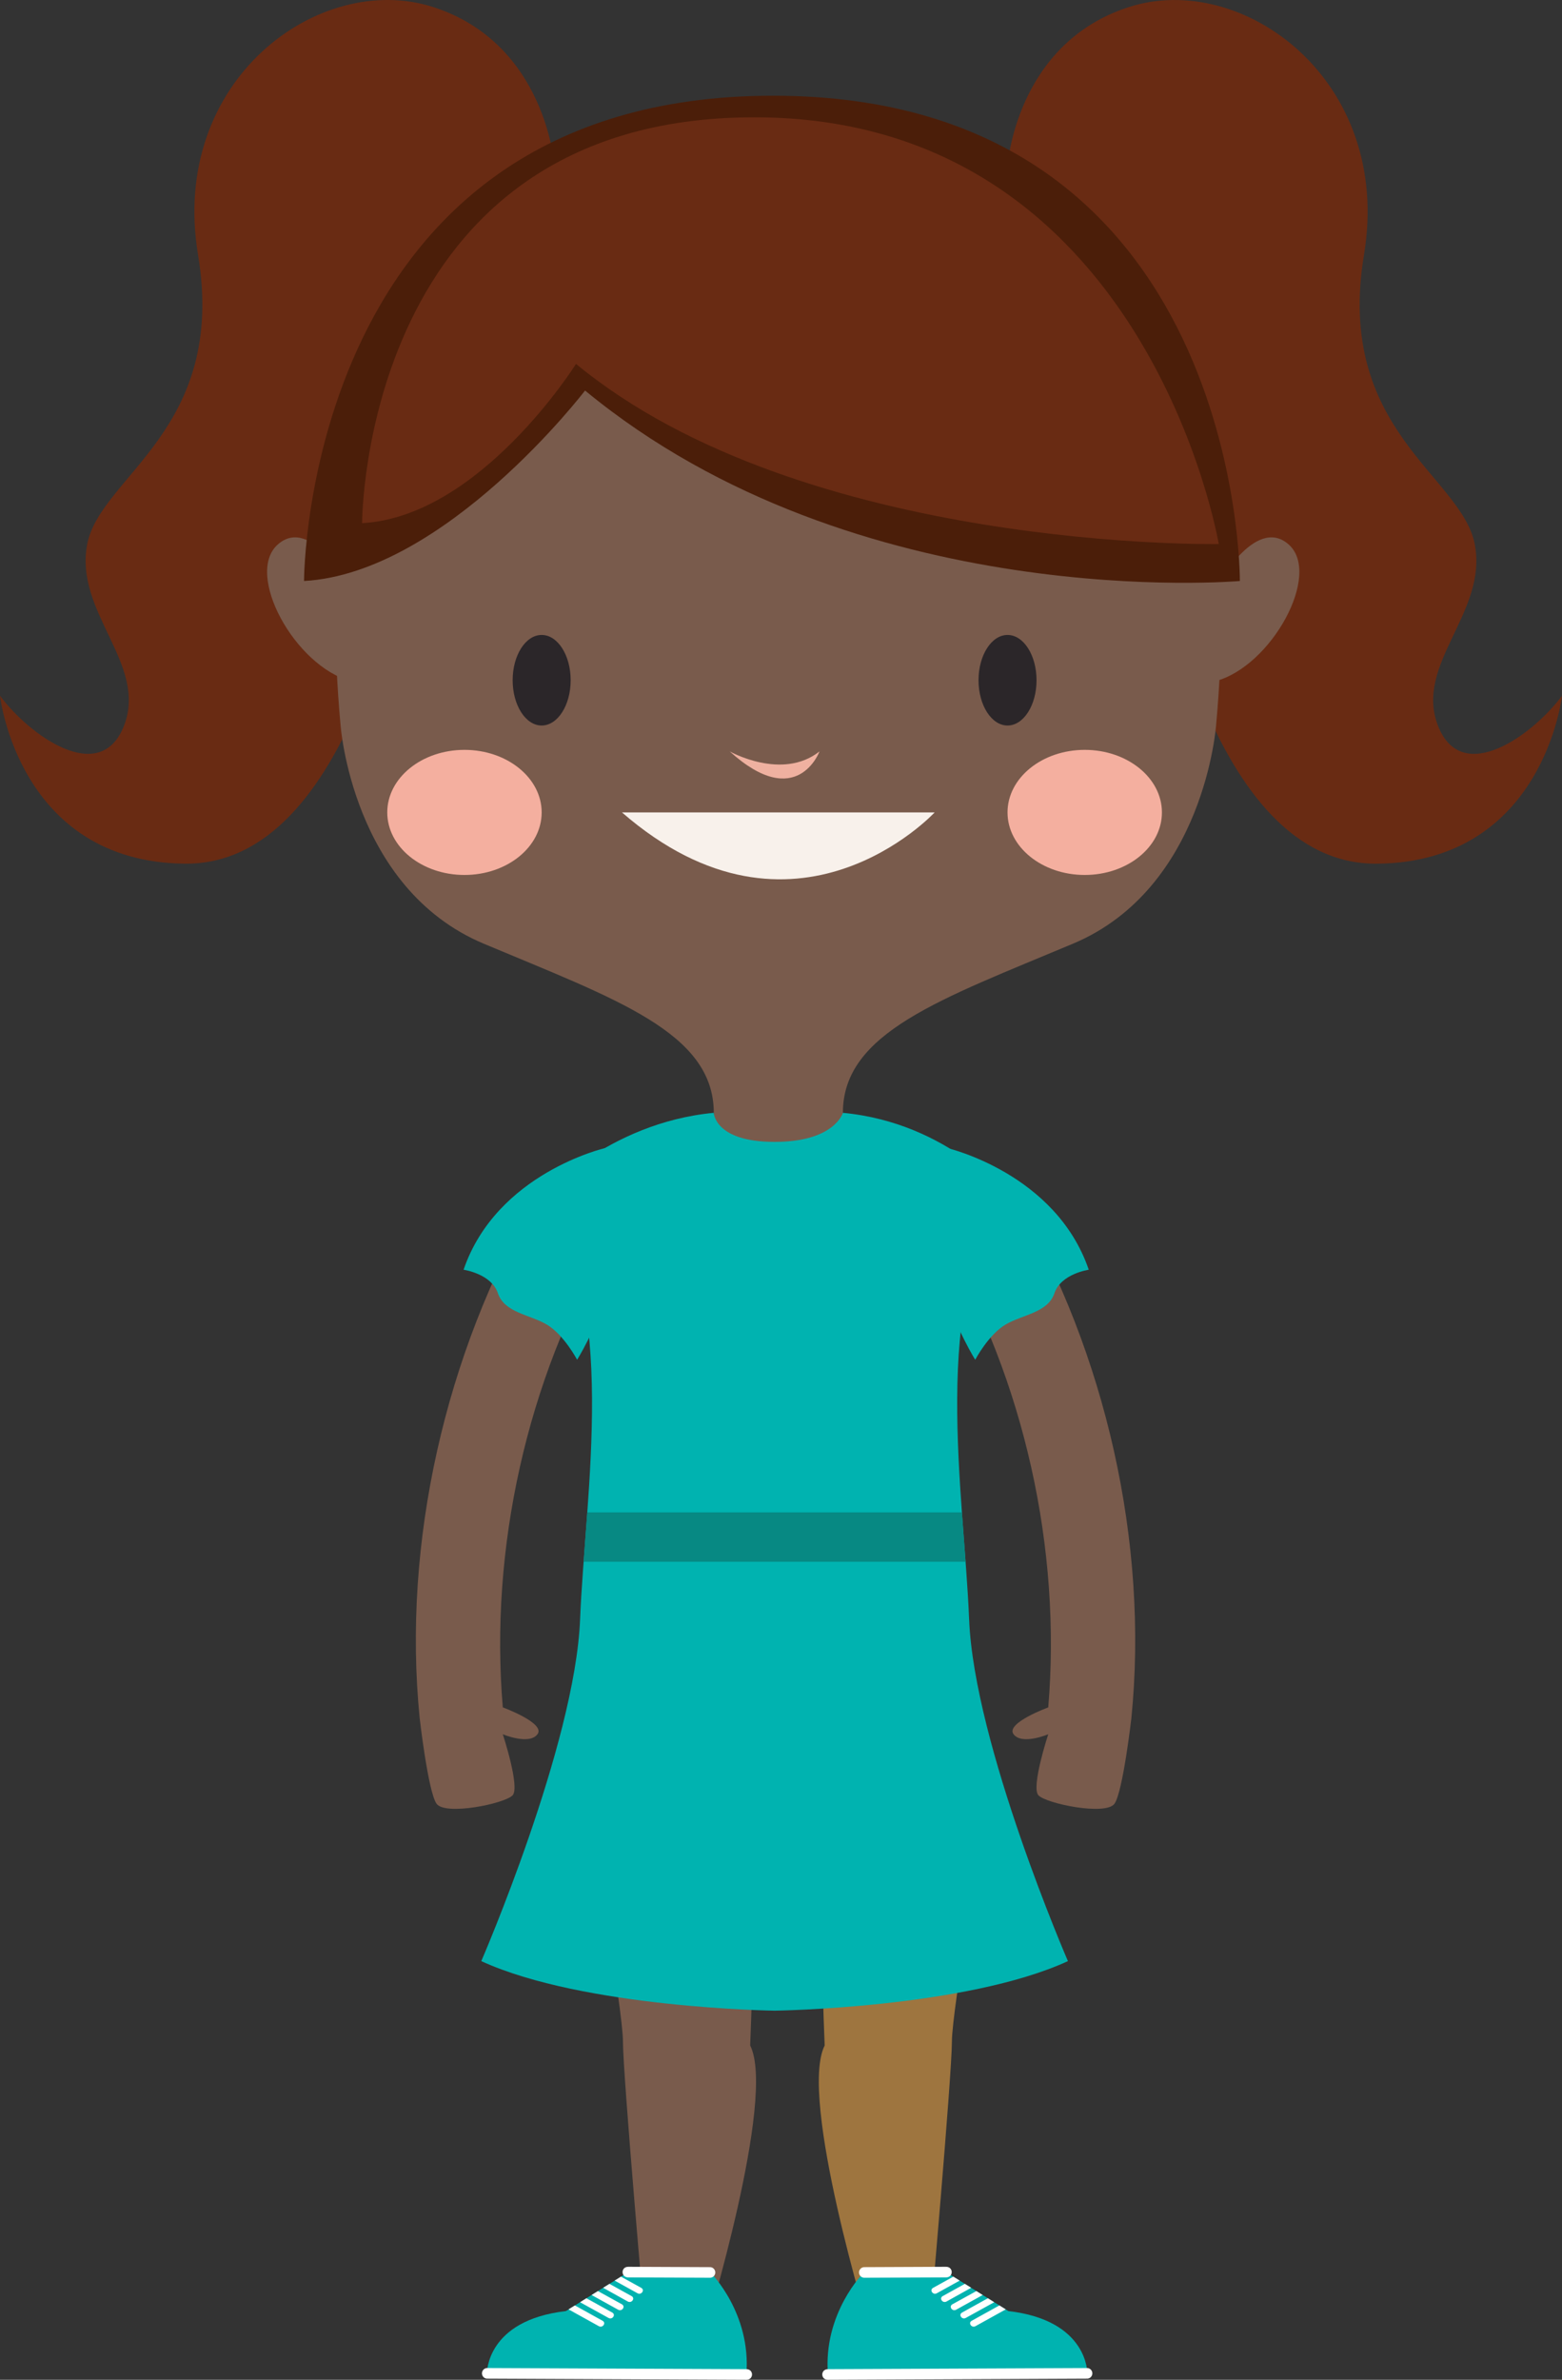 <svg version="1.1" xmlns="http://www.w3.org/2000/svg" xmlns:xlink="http://www.w3.org/1999/xlink" width="78.414" height="119.429" viewBox="0,0,78.414,119.429"><rect x="0" y="0" width="78.414" height="119.429" fill="#333333" stroke="none"/><g transform="translate(-201.41,-120.378)"><g data-paper-data="{&quot;isPaintingLayer&quot;:true}" fill-rule="evenodd" stroke="none" stroke-width="1" stroke-linecap="butt" stroke-linejoin="miter" stroke-miterlimit="10" stroke-dasharray="" stroke-dashoffset="0" style="mix-blend-mode: normal"><path d="M229.245,128.716c0,0 -5.566,8.641 -6.493,14.271c-0.928,5.63 -3.712,20.818 -12.062,20.735c-8.352,-0.084 -9.28,-8.427 -9.28,-8.427c1.459,1.963 5.038,4.582 6.23,1.492c1.193,-3.09 -2.518,-5.682 -1.85,-9.105c0.669,-3.423 7.02,-5.742 5.562,-14.515c-1.458,-8.772 6.098,-14.271 11.798,-12.437c5.7,1.833 6.096,7.987 6.096,7.987M251.989,128.717c0,0 5.567,8.641 6.494,14.271c0.928,5.63 3.712,20.818 12.063,20.735c8.351,-0.084 9.278,-8.427 9.278,-8.427c-1.458,1.963 -5.037,4.582 -6.23,1.492c-1.193,-3.09 2.519,-5.682 1.849,-9.105c-0.667,-3.423 -7.018,-5.742 -5.56,-14.515c1.458,-8.772 -6.098,-14.271 -11.798,-12.437c-5.699,1.832 -6.096,7.986 -6.096,7.986" data-paper-data="{&quot;origPos&quot;:null}" fill="#692b13"/><path d="M240.484,126.822c0,0 24.936,-2.227 21.978,29.92c0,0 -0.564,8.211 -7.185,10.994c-6.623,2.783 -11.553,4.453 -11.553,8.489c0,0 -0.047,2.273 -3.241,2.273c-3.193,0 -3.24,-2.272 -3.24,-2.272c0,-4.037 -4.931,-5.707 -11.553,-8.49c-6.622,-2.784 -7.186,-10.994 -7.186,-10.994c-2.958,-32.147 21.98,-29.92 21.98,-29.92" data-paper-data="{&quot;origPos&quot;:null}" fill="#795b4c"/><path d="M215.362,147.697c1.69,-1.486 3.668,2.222 3.668,2.222v0.001c-0.066,1.532 -0.057,3.067 0.027,4.598l-0.027,0.044c-2.813,-0.742 -5.359,-5.381 -3.668,-6.865M266.095,147.697c-1.69,-1.486 -3.669,2.222 -3.669,2.222v0.001c0.067,1.44 0.059,2.974 -0.025,4.598l0.025,0.044c2.813,-0.742 5.36,-5.381 3.67,-6.865" data-paper-data="{&quot;origPos&quot;:null}" fill="#795b4c"/><path d="M216.673,149.535c0,0 -0.02,-24.353 23.546,-24.353c23.566,0 23.434,24.353 23.434,24.353c0,0 -19.22,1.702 -32.873,-9.558c0,0 -7.005,9.165 -14.107,9.558" data-paper-data="{&quot;origPos&quot;:null}" fill="#4b1e09"/><path d="M219.588,146.633c0,0 -0.018,-20.368 19.694,-20.368c19.71,0 23.311,21.416 23.311,21.416c0,0 -20.848,0.376 -32.267,-9.041c0,0 -4.798,7.665 -10.738,7.993" data-paper-data="{&quot;origPos&quot;:null}" fill="#692b13"/><path d="M253.445,154.515c0,1.256 -0.651,2.273 -1.456,2.273c-0.803,0 -1.456,-1.017 -1.456,-2.273c0,-1.255 0.653,-2.272 1.456,-2.272c0.805,0 1.456,1.017 1.456,2.272M230.058,154.515c0,1.256 -0.653,2.273 -1.456,2.273c-0.804,0 -1.456,-1.017 -1.456,-2.273c0,-1.255 0.652,-2.272 1.456,-2.272c0.803,0 1.456,1.017 1.456,2.272" fill="#2b2629"/><path d="M238.042,158.087c0,0 2.629,1.485 4.508,0c0,0 -1.127,3.062 -4.508,0" fill="#efb1a0"/><path d="M228.602,161.149c0,1.733 -1.735,3.139 -3.875,3.139c-2.14,0 -3.876,-1.406 -3.876,-3.14c0,-1.732 1.735,-3.138 3.876,-3.138c2.14,0 3.875,1.406 3.875,3.139M259.74,161.149c0,1.733 -1.735,3.139 -3.875,3.139c-2.14,0 -3.876,-1.406 -3.876,-3.14c0,-1.732 1.736,-3.138 3.876,-3.138c2.14,0 3.875,1.406 3.875,3.139" fill="#f4af9f"/><path d="M232.635,161.149h15.695c0,0 -7.002,7.554 -15.696,0" fill="#f8f1eb"/><path d="M230.993,211.711h8.077c0.376,2.413 0,11.32 0,11.32c1.324,2.631 -2.254,14.286 -2.254,14.286h-3.005c0,0 -1.128,-12.803 -1.128,-14.473c0,-1.67 -1.69,-11.132 -1.69,-11.132z" data-paper-data="{&quot;origPos&quot;:null}" fill="#795b4c"/><path d="M237.074,234.42c0,0 2.053,2.033 1.804,5.122l-13.023,-0.058c0,0 -0.047,-2.662 3.962,-3.124l3.132,-1.956z" fill="#00b3b0"/><path d="M232.266,234.829l0.317,-0.198l1.018,0.563c0.194,0.108 0.006,0.379 -0.188,0.271l-1.147,-0.635zM231.687,235.191l0.318,-0.198c0.37,0.205 0.74,0.408 1.11,0.614c0.195,0.106 0.008,0.378 -0.187,0.273l-1.241,-0.69zM232.442,236.291c-0.443,-0.246 -0.888,-0.493 -1.333,-0.738l0.318,-0.198c0.402,0.22 0.803,0.443 1.203,0.664c0.194,0.108 0.007,0.379 -0.188,0.272M231.957,236.703l-1.426,-0.788l0.318,-0.2l1.296,0.718c0.194,0.107 0.008,0.379 -0.188,0.27M231.472,237.117l-1.52,-0.843l0.319,-0.198l1.388,0.77c0.195,0.107 0.008,0.378 -0.187,0.271M225.854,239.751c-0.141,-0.009 -0.25,-0.127 -0.249,-0.268c0.001,-0.141 0.111,-0.257 0.252,-0.265l13.022,0.057c0.38,0.003 0.376,0.534 -0.001,0.532c-4.341,-0.017 -8.684,-0.037 -13.024,-0.057M232.948,234.67c-0.38,-0.003 -0.378,-0.536 0.002,-0.533c1.375,0.006 2.751,0.011 4.125,0.018c0.138,0.012 0.243,0.128 0.243,0.267c-0.001,0.139 -0.107,0.254 -0.245,0.265l-4.125,-0.017" fill="#ffffff"/><path d="M250.886,211.712c0,0 -1.69,9.462 -1.69,11.132c0,1.67 -1.128,14.473 -1.128,14.473h-3.005c0,0 -3.577,-11.655 -2.254,-14.286c0,0 -0.376,-8.907 0,-11.32h8.077z" data-paper-data="{&quot;origPos&quot;:null}" fill="#9e753f"/><path d="M248.902,234.404l3.132,1.956c4.009,0.462 3.962,3.124 3.962,3.124l-13.023,0.058c-0.248,-3.089 1.805,-5.122 1.805,-5.122z" fill="#00b3b0"/><path d="M249.587,234.83l-1.148,0.635c-0.194,0.108 -0.382,-0.163 -0.187,-0.271l1.017,-0.563l0.318,0.198zM250.165,235.19c-0.415,0.23 -0.828,0.459 -1.241,0.69c-0.195,0.105 -0.382,-0.167 -0.187,-0.273c0.37,-0.206 0.74,-0.409 1.11,-0.614l0.318,0.198zM249.41,236.291c-0.196,0.107 -0.383,-0.164 -0.189,-0.272c0.402,-0.221 0.803,-0.444 1.204,-0.664l0.317,0.198l-1.333,0.738M249.894,236.703c-0.194,0.109 -0.382,-0.163 -0.187,-0.27l1.296,-0.718l0.318,0.2c-0.477,0.263 -0.952,0.527 -1.427,0.788M250.38,237.117c-0.195,0.107 -0.382,-0.164 -0.189,-0.271l1.39,-0.77l0.319,0.198l-1.52,0.843M255.998,239.75c-4.34,0.02 -8.682,0.04 -13.024,0.057c-0.379,0.002 -0.38,-0.529 0,-0.532l13.02,-0.057c0.141,0.008 0.252,0.123 0.253,0.265c0.001,0.141 -0.108,0.259 -0.249,0.268M248.903,234.67l-4.124,0.017c-0.138,-0.011 -0.244,-0.127 -0.245,-0.265c-0.001,-0.139 0.105,-0.254 0.243,-0.267l4.124,-0.018c0.38,-0.003 0.382,0.53 0.002,0.533" fill="#ffffff"/><path d="M228.233,180.647c1.361,-2.331 5.014,-0.229 3.65,2.107c-4.028,6.895 -5.902,15.368 -5.232,23.309c0,0 2.163,0.792 1.74,1.349c-0.422,0.556 -1.74,0 -1.74,0c0,0 0.87,2.643 0.495,3.061c-0.374,0.417 -3.403,1.044 -3.827,0.417c-0.422,-0.626 -0.841,-4.287 -0.841,-4.287c-0.88,-8.788 1.295,-18.322 5.755,-25.956M252.451,180.647c4.459,7.634 6.635,17.168 5.755,25.956c0,0 -0.42,3.661 -0.842,4.287c-0.423,0.627 -3.452,0 -3.827,-0.418c-0.374,-0.417 0.496,-3.06 0.496,-3.06c0,0 -1.318,0.556 -1.74,0c-0.424,-0.558 1.74,-1.348 1.74,-1.348c0.671,-7.942 -1.205,-16.415 -5.232,-23.31c-1.364,-2.337 2.289,-4.438 3.649,-2.107" data-paper-data="{&quot;origPos&quot;:null}" fill="#795b4c"/><path d="M250.061,201.645c0.248,6.284 4.96,17.152 4.96,17.152c-5.13,2.357 -14.726,2.487 -14.726,2.487c0,0 -9.594,-0.131 -14.724,-2.487c0,0 4.711,-10.868 4.96,-17.152c0.249,-6.285 1.991,-16.229 -1.929,-21.207c0,0 3.308,-3.709 8.64,-4.213c0,0 0.04,1.46 3.053,1.46c3.015,0 3.43,-1.46 3.43,-1.46c5.332,0.504 8.265,4.213 8.265,4.213c-3.92,4.978 -2.178,14.922 -1.93,21.207" fill="#00b3b0"/><path d="M249.699,196.277c0.06,0.848 0.125,1.678 0.185,2.478h-19.176c0.059,-0.8 0.124,-1.629 0.184,-2.478h18.807" fill="#078983"/><path d="M231.776,177.997c2.321,4.763 -1.394,10.62 -1.394,10.62c0,0 -0.666,-1.261 -1.525,-1.767c-0.859,-0.506 -2.121,-0.59 -2.452,-1.572c-0.331,-0.981 -1.723,-1.178 -1.723,-1.178c1.657,-4.844 7.094,-6.103 7.094,-6.103M248.974,177.997c-2.322,4.763 1.393,10.62 1.393,10.62c0,0 0.665,-1.261 1.525,-1.767c0.858,-0.506 2.121,-0.59 2.452,-1.572c0.331,-0.981 1.723,-1.178 1.723,-1.178c-1.657,-4.844 -7.093,-6.103 -7.093,-6.103" fill="#00b3b0"/></g></g></svg>